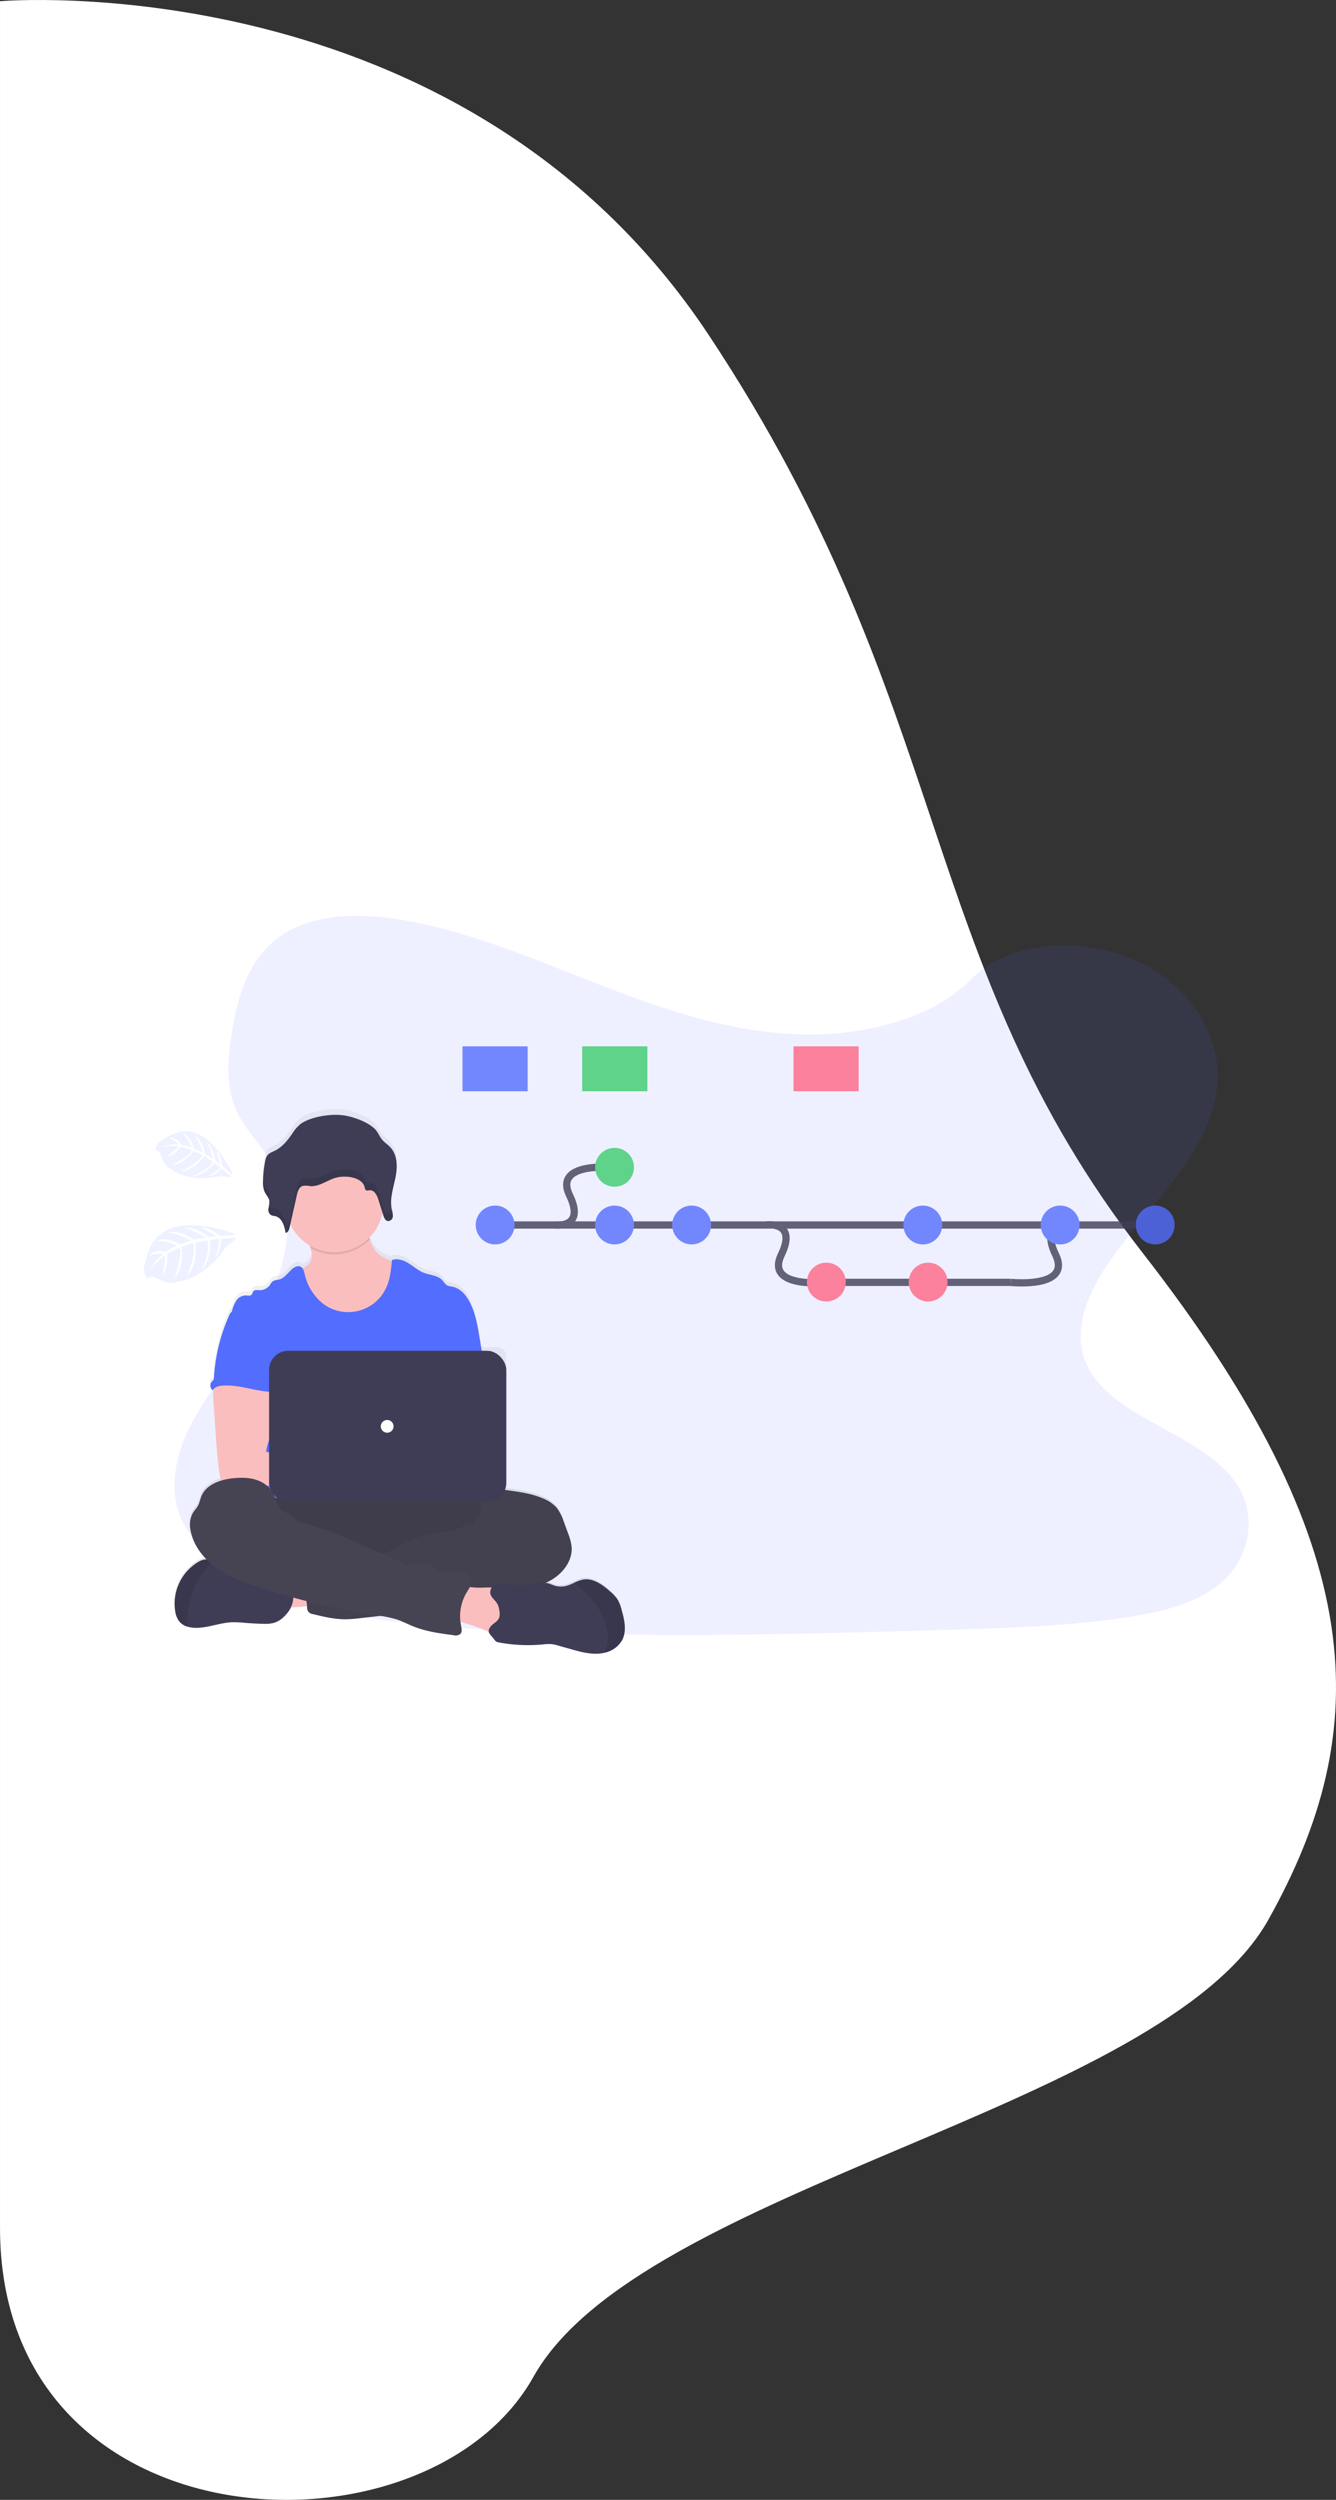 <svg xmlns="http://www.w3.org/2000/svg" xmlns:xlink="http://www.w3.org/1999/xlink" width="553.957" height="1036.064" viewBox="0 0 553.957 1036.064">
  <rect x="0" y="0" width="553.957" height="1036.064" fill="#333333" stroke="none"/>
  <defs>
    <linearGradient id="linear-gradient" x1="0.5" y1="1" x2="0.5" gradientUnits="objectBoundingBox">
      <stop offset="0" stop-color="gray" stop-opacity="0.251"/>
      <stop offset="0.54" stop-color="gray" stop-opacity="0.122"/>
      <stop offset="1" stop-color="gray" stop-opacity="0.102"/>
    </linearGradient>
  </defs>
  <g id="Grupo_45" data-name="Grupo 45" transform="translate(1.704 -814.915)">
    <path id="Caminho_544" data-name="Caminho 544" d="M-1.7,815.423s191.178-16.476,293.809,138.261,85.263,258.947,180,380.526,96.316,197.368,52.105,276.316S263.684,1721.052,219.474,1800-1.7,1871.979-1.7,1738.206Z" fill="#fff"/>
    <g id="undraw_version_control_9bpv_1_" data-name="undraw_version_control_9bpv (1)" transform="translate(57.997 1194.465)">
      <path id="Caminho_769" data-name="Caminho 769" d="M368.327,152.492c-28.551-.993-55.742-10.208-81.712-20.292s-51.684-21.259-79.551-26.6c-17.924-3.436-38.419-3.922-52.862,5.686-13.9,9.264-18.387,25.211-20.8,40.02-1.813,11.148-2.885,22.873,2.1,33.306,3.454,7.244,9.59,13.331,13.834,20.27,14.761,24.139,4.328,53.907-11.673,77.477-7.5,11.055-16.207,21.616-22,33.377s-8.47,25.255-3.406,37.263c5.025,11.911,16.993,20.839,29.953,27.126,26.332,12.767,57.348,16.424,87.619,18.493,66.974,4.583,134.309,2.6,201.46.613,24.854-.737,49.814-1.482,74.261-5.325,13.578-2.135,27.6-5.523,37.453-13.675,12.511-10.38,15.612-27.959,7.23-40.973C536.163,317.425,497.29,312,487.448,288.57c-5.413-12.895.146-27.262,8.007-39.222,16.869-25.661,45.142-48.168,46.633-77.5C543.111,151.707,529.52,131.533,508.5,122c-22.031-9.992-52.575-8.735-68.818,7.8C422.94,146.814,393.534,153.365,368.327,152.492Z" transform="translate(-96.918 -103.35)" fill="#536dfe" opacity="0.1"/>
      <path id="Caminho_770" data-name="Caminho 770" d="M294.724,492.185a16.741,16.741,0,0,0-1.765-4.6,16.115,16.115,0,0,0-2.889-3.163c-3.2-2.9-7.124-5.85-11.364-5.117a15.17,15.17,0,0,0-3.767,1.376c-.618.287-1.24.573-1.875.816a9.339,9.339,0,0,1-5.655.494c-.97-.26-1.875-.728-2.832-1.019a8.973,8.973,0,0,0-1.39-.3,23.663,23.663,0,0,0,2.687-1.416c4.755-2.912,8.549-8.174,8.02-13.8a22.79,22.79,0,0,0-1.473-5.492l-1.694-4.685a20.034,20.034,0,0,0-2.828-5.783,14.633,14.633,0,0,0-5.792-4.1c-4.7-2.042-9.833-2.762-14.9-3.459l-.353-.049V387.123a3.529,3.529,0,0,0-3.529-3.529h-6.661q-.441-2.7-.882-5.391c-.838-5.122-1.707-10.336-4.067-14.946-1.544-3.017-4-5.9-7.314-6.489a7.093,7.093,0,0,1-1.9-.441c-.971-.476-1.5-1.535-2.245-2.316-1.923-2.016-5.051-2.047-7.627-3.088-2.276-.9-4.138-2.607-6.211-3.917s-4.65-2.241-6.944-1.39a4.654,4.654,0,0,1-.049.5l-1.473-.679a16.231,16.231,0,0,1-4.482-2.7,12.875,12.875,0,0,1-3.189-5.766c-.071-.225-.137-.441-.207-.684a20.482,20.482,0,0,0,5.488-10.477l.357,1.16a7.7,7.7,0,0,0,.282.768,3.026,3.026,0,0,0,.882,1.248,1.569,1.569,0,0,0,.371.216,1.544,1.544,0,0,0,.379.1,1.412,1.412,0,0,0,.547-.04,2.087,2.087,0,0,0,1.323-1.226,2.647,2.647,0,0,0,.154-.538,2.779,2.779,0,0,0,.031-.335V326.7a.861.861,0,0,0-.022-.221v-.115a1.284,1.284,0,0,0-.044-.26c-.018-.084,0-.049,0-.071-.022-.11-.049-.225-.071-.335v-.084c0-.026-.04-.181-.062-.273s-.031-.119-.044-.181v-.026h0c-.044-.176-.084-.349-.124-.525a15.166,15.166,0,0,1-.243-4.658,49.883,49.883,0,0,1,1.262-6.771l.093-.4c.035-.154.071-.309.1-.468.071-.318.141-.635.207-.957h0l.159-.812.119-.724v-.093a20.916,20.916,0,0,0,.154-4.954h0a10.426,10.426,0,0,0-2.484-6.229c-1.107-1.231-2.567-2.14-3.6-3.432-.962-1.209-1.5-2.7-2.5-3.886-2.753-3.286-9.82-5.819-14.156-6.26-4.967-.5-12.992.768-17,3.7a16.426,16.426,0,0,0-3.529,4.129c-1.9,2.757-4.05,5.51-7.089,7.058-1.147.582-2.462,1.023-3.225,2.038a5.51,5.51,0,0,0-.86,2.285,45.31,45.31,0,0,0-.909,8.726h0V314a8.042,8.042,0,0,0,.688,3.189c.071.15.15.3.234.441l.053.093a17.549,17.549,0,0,1,1.412,2.4,3.185,3.185,0,0,1,.216.732,5.4,5.4,0,0,1-.124,1.932h0a1.7,1.7,0,0,1-.057.291l-.04.19a.372.372,0,0,1-.035.194c-.035.19-.066.379-.093.565h0a3.97,3.97,0,0,0,.1,1.526,2.007,2.007,0,0,0,.979,1.323,2.868,2.868,0,0,0,.794.247c.278.048.56.079.834.141a4.117,4.117,0,0,1,1.01.375,4.068,4.068,0,0,1,.851.547,4.858,4.858,0,0,1,.366.371,6.177,6.177,0,0,1,.626.856q.141.234.265.476a10.884,10.884,0,0,1,.754,1.994c.115.41.212.825.3,1.24.04.185.075.371.106.551s.062.366.088.547h0a1.284,1.284,0,0,0,.353-.071,2.384,2.384,0,0,0,1.213-1.72c.035-.124.066-.243.093-.362.1-.441.207-.926.309-1.39a20.456,20.456,0,0,0,8.051,8.867c.124.366.243.728.348,1.1.578,2,.856,4.089-.146,5.836a6.175,6.175,0,0,1-3.256,2.532,2.153,2.153,0,0,0-.728-.618c-1.16-.582-2.554.124-3.529.993-1.765,1.6-3.2,3.886-5.523,4.411a6.374,6.374,0,0,0-2.462.666,5.735,5.735,0,0,0-1.143,1.5,5.258,5.258,0,0,1-4.513,2.25c-.807-.04-1.765-.225-2.316.366-.41.441-.441,1.138-.882,1.557-.591.582-1.562.3-2.387.265a4.769,4.769,0,0,0-3.926,2.25,14.7,14.7,0,0,0-1.765,4.411v.026a3.155,3.155,0,0,0-.322.269,4.654,4.654,0,0,0-.975,1.579,75.377,75.377,0,0,0-6.22,25.666,2.647,2.647,0,0,1-.282,1.244,6.12,6.12,0,0,1-.648.706,2.475,2.475,0,0,0,.41,3.529,2.778,2.778,0,0,1,.472-.626c-.049.2-.093.4-.124.582a15.656,15.656,0,0,0-.049,3.882q.626,9.193,1.266,18.374c.119,1.734.238,3.463.4,5.192q.463,5.02,1.323,10a4.31,4.31,0,0,0,.1.441c-3.6,1.143-6.794,3.207-8.139,6.652-.468,1.191-.679,2.488-1.253,3.631-.631,1.253-1.668,2.254-2.356,3.481a10.58,10.58,0,0,0-.807,7.058,23.445,23.445,0,0,0,6.617,12.083h-.441a6.9,6.9,0,0,0-3.013,1.081,20.469,20.469,0,0,0-9.489,20.76,8.906,8.906,0,0,0,1.826,4.323,6.843,6.843,0,0,0,3.212,1.968,11.159,11.159,0,0,0,2.369.441c5.426.441,10.68-2.073,16.119-2.285a43.228,43.228,0,0,1,5.4.251q3.931.327,7.874.415c4.275.1,6.679-1.037,9.405-4.231a11.515,11.515,0,0,0,1.663-2.62c2.32-.132,4.883-.335,6.736-.485l.026.256a3.519,3.519,0,0,0,.962,2.453,3.357,3.357,0,0,0,1.323.543c4.456,1.094,8.964,2.206,13.552,2.206a57.214,57.214,0,0,0,6.436-.494l8.06-.931A40.143,40.143,0,0,1,201.489,496c2.329.79,4.5,1.963,6.78,2.894,5.294,2.144,10.984,2.911,16.622,3.661a3.378,3.378,0,0,0,2.775-.441c.918-.882.613-2.356.353-3.591-.106-.507-.185-1.015-.247-1.526a77.316,77.316,0,0,1,11.134,3.864l.631.278c.185.962,1.072,1.729,1.923,2.766a7.054,7.054,0,0,0,.975,1.209,3.252,3.252,0,0,0,1.4.5,65.208,65.208,0,0,0,18.056.816,18.469,18.469,0,0,1,3.723-.128,16.138,16.138,0,0,1,2.691.6l5.1,1.465c3.763,1.076,7.614,2.166,11.518,1.923a14.733,14.733,0,0,0,2.351-.34,11.048,11.048,0,0,0,7.446-5.214C296.819,500.973,295.853,496.332,294.724,492.185Z" transform="translate(-96.769 -204.788)" fill="url(#linear-gradient)"/>
      <path id="Caminho_771" data-name="Caminho 771" d="M204.291,739.11c-.931-2.117-1.813-4.553-.882-6.67a5.668,5.668,0,0,1,2.934-2.757,14.115,14.115,0,0,1,3.97-.979,55.414,55.414,0,0,1,12.908-.177c.313,2.479-.348,4.994-.918,7.389-.516,2.206-.812,2.532-3.088,2.647C217.741,738.643,204.639,739.891,204.291,739.11Z" transform="translate(-149.138 -452.573)" fill="#fbbebe"/>
      <ellipse id="Elipse_109" data-name="Elipse 109" cx="63.083" cy="17.646" rx="63.083" ry="17.646" transform="translate(31.353 236.962)" fill="#464353"/>
      <ellipse id="Elipse_110" data-name="Elipse 110" cx="63.083" cy="17.646" rx="63.083" ry="17.646" transform="translate(31.353 236.962)" opacity="0.1"/>
      <path id="Caminho_772" data-name="Caminho 772" d="M266.314,423.831a19.626,19.626,0,0,1-10.12,9.193,25.4,25.4,0,0,1-8.033,1.526,22.883,22.883,0,0,1-8.867-1.081,20.285,20.285,0,0,1-9.264-7.424,45.32,45.32,0,0,1-5.377-10.737c-.741-1.954-1.447-4.036-1.1-6.1,2.272-.516,4.76-1.275,5.933-3.291,1-1.729.723-3.8.146-5.779-.163-.56-.353-1.116-.543-1.65-.441-1.279-1.963-3.71-.882-4.8.675-.693,3.5-1.046,4.478-1.5,3-1.385,5.775-3.388,9.074-4.045,2.854-.569,5.8-.035,8.651.556a2.846,2.846,0,0,1,1.068.384,2.568,2.568,0,0,1,.794,1.191c.812,1.976,1.288,4.16,1.941,6.22a12.717,12.717,0,0,0,3.189,5.713,16.28,16.28,0,0,0,4.486,2.673l3.909,1.791a5.14,5.14,0,0,1,1.848,1.2,4.681,4.681,0,0,1,.882,2.4A22.419,22.419,0,0,1,266.314,423.831Z" transform="translate(-160.566 -262.375)" fill="#fbbebe"/>
      <path id="Caminho_773" data-name="Caminho 773" d="M259.732,396.493a20.292,20.292,0,0,1-24.558,3.644c-.163-.56-.353-1.116-.543-1.65-.441-1.279-1.963-3.71-.882-4.8.675-.693,3.5-1.046,4.478-1.5,3-1.385,5.775-3.388,9.074-4.045,2.854-.569,5.8-.035,8.651.556a2.846,2.846,0,0,1,1.068.384,2.568,2.568,0,0,1,.794,1.191C258.6,392.25,259.079,394.433,259.732,396.493Z" transform="translate(-166.102 -262.375)" opacity="0.1"/>
      <circle id="Elipse_111" data-name="Elipse 111" cx="20.292" cy="20.292" r="20.292" transform="translate(58.704 98.885)" fill="#fbbebe"/>
      <path id="Caminho_774" data-name="Caminho 774" d="M267.917,468.729l-1.668-10.1c-.843-5.069-1.712-10.234-4.067-14.8-1.548-2.991-4.006-5.841-7.319-6.432a7.081,7.081,0,0,1-1.906-.441c-.971-.468-1.5-1.518-2.245-2.294-1.923-1.994-5.055-2.025-7.632-3.039-2.276-.882-4.138-2.581-6.211-3.878s-4.654-2.206-6.948-1.376c-.371,3.948-.763,7.985-2.44,11.58a17.328,17.328,0,0,1-26.142,6.511,21.772,21.772,0,0,1-7.623-12.3c-.287-1.165-.613-2.5-1.685-3.035-1.16-.582-2.554.124-3.529.979-1.765,1.584-3.207,3.851-5.527,4.385a6.448,6.448,0,0,0-2.462.662,5.6,5.6,0,0,0-1.147,1.487,5.294,5.294,0,0,1-4.513,2.232c-.807-.04-1.765-.225-2.316.362-.41.441-.441,1.129-.882,1.54-.6.578-1.562.3-2.391.265a4.824,4.824,0,0,0-3.931,2.206,14.229,14.229,0,0,0-1.765,4.35c4.822,10.737,9.233,21.488,14.055,32.225a2.749,2.749,0,0,1,.349,1.323,3.225,3.225,0,0,1-.6,1.323c-2.365,3.8-2.29,8.576-2.029,13.04s.578,9.18-1.416,13.181c-.543,1.1-1.248,2.1-1.765,3.2-1.209,2.488-1.645,10.446-.94,13.119h99.733c-1.9-5.227-1.178-15.718-.781-21.267.278-3.882-.441-7.76-.75-11.642C268.751,484.165,269.227,476.643,267.917,468.729Z" transform="translate(-127.095 -283.694)" fill="#536dfe"/>
      <path id="Caminho_775" data-name="Caminho 775" d="M146.064,541.395a15.617,15.617,0,0,0-.053,3.851l1.266,18.206c.119,1.716.238,3.428.4,5.139.3,3.322.759,6.617,1.323,9.908a1.765,1.765,0,0,0,1.809,1.716,64.619,64.619,0,0,0,17.041.812c8.69-.485,17.368-1.592,26.071-1.4,2.241.049,4.853,0,6.211-1.765s.569-4.619-1.2-6.044-4.182-1.765-6.458-1.765c-3.013-.031-6.026.4-9.03.221a44.736,44.736,0,0,1-8.126-1.5l-7.5-1.866a28.911,28.911,0,0,1,1.972-6.569c1.473-3.825,2.85-7.777,2.876-11.875s-1.518-8.408-4.875-10.755c-2.762-1.928-6.317-2.285-9.683-2.206-2.448.071-6.679-.516-8.915.441C147.418,536.723,146.394,539.661,146.064,541.395Z" transform="translate(-117.229 -344.802)" fill="#fbbebe"/>
      <path id="Caminho_776" data-name="Caminho 776" d="M310.931,642.9a9.505,9.505,0,0,1,4.663-.146c5.069.693,10.212,1.4,14.911,3.428a14.641,14.641,0,0,1,5.8,4.063,20.1,20.1,0,0,1,2.828,5.735l1.694,4.641a22.34,22.34,0,0,1,1.478,5.439c.529,5.554-3.269,10.79-8.046,13.675s-10.4,3.913-15.881,4.989-10.98,2.267-16.437,3.529a66.168,66.168,0,0,1-7.733,1.522c-5.841.662-11.946-.313-17.5,1.619a66.563,66.563,0,0,1-6.661,2.453,41.422,41.422,0,0,1-4.605.7l-10.5,1.2a57.306,57.306,0,0,1-6.441.494c-4.588,0-9.1-1.085-13.556-2.17a2.582,2.582,0,0,1-2.285-2.964q-.675-5.916-1.182-11.845a5.938,5.938,0,0,1,.516-3.754c.882-1.323,2.6-1.738,4.173-1.994a108.915,108.915,0,0,1,20.151-1.4c2.563-2.563,6.789-2.576,10.146-3.97a30.183,30.183,0,0,0,3.578-1.945,46.76,46.76,0,0,1,19.644-6.207,18.284,18.284,0,0,0,4.019-.573c2.6-.807,4.967-3,7.636-2.466.331-.913.56-2.135,1.323-2.762.379-.322.847-.538,1.2-.882a3.619,3.619,0,0,0,.693-2.96,8.668,8.668,0,0,1-.088-3.123,4.316,4.316,0,0,1,.49-1.09A5.963,5.963,0,0,1,310.931,642.9Z" transform="translate(-165.004 -404.682)" fill="#464353"/>
      <path id="Caminho_777" data-name="Caminho 777" d="M310.931,642.9a9.505,9.505,0,0,1,4.663-.146c5.069.693,10.212,1.4,14.911,3.428a14.641,14.641,0,0,1,5.8,4.063,20.1,20.1,0,0,1,2.828,5.735l1.694,4.641a22.34,22.34,0,0,1,1.478,5.439c.529,5.554-3.269,10.79-8.046,13.675s-10.4,3.913-15.881,4.989-10.98,2.267-16.437,3.529a66.168,66.168,0,0,1-7.733,1.522c-5.841.662-11.946-.313-17.5,1.619a66.563,66.563,0,0,1-6.661,2.453,41.422,41.422,0,0,1-4.605.7l-10.5,1.2a57.306,57.306,0,0,1-6.441.494c-4.588,0-9.1-1.085-13.556-2.17a2.582,2.582,0,0,1-2.285-2.964q-.675-5.916-1.182-11.845a5.938,5.938,0,0,1,.516-3.754c.882-1.323,2.6-1.738,4.173-1.994a108.915,108.915,0,0,1,20.151-1.4c2.563-2.563,6.789-2.576,10.146-3.97a30.183,30.183,0,0,0,3.578-1.945,46.76,46.76,0,0,1,19.644-6.207,18.284,18.284,0,0,0,4.019-.573c2.6-.807,4.967-3,7.636-2.466.331-.913.56-2.135,1.323-2.762.379-.322.847-.538,1.2-.882a3.619,3.619,0,0,0,.693-2.96,8.668,8.668,0,0,1-.088-3.123,4.316,4.316,0,0,1,.49-1.09A5.963,5.963,0,0,1,310.931,642.9Z" transform="translate(-165.004 -404.682)" opacity="0.05"/>
      <path id="Caminho_778" data-name="Caminho 778" d="M156.171,730.551c-2.731,3.163-5.135,4.292-9.41,4.191q-3.944-.093-7.879-.41a44.208,44.208,0,0,0-5.4-.251c-5.444.212-10.7,2.7-16.128,2.267a11.43,11.43,0,0,1-2.369-.441,6.9,6.9,0,0,1-3.216-1.95,8.786,8.786,0,0,1-1.826-4.284,20.18,20.18,0,0,1,9.493-20.562,6.961,6.961,0,0,1,3.017-1.072,7.151,7.151,0,0,1,3.053.671l.066.026a23.085,23.085,0,0,1,7.561,5.047,4.263,4.263,0,0,0,1.156.931,3.971,3.971,0,0,0,1.363.256l5.8.366a13.736,13.736,0,0,1,2.912.4,23.14,23.14,0,0,1,3.062,1.323c3.119,1.394,6.577,1.765,9.948,2.3a1.486,1.486,0,0,1,.882.353,1.38,1.38,0,0,1,.273.573,11.254,11.254,0,0,1-2.356,10.261Z" transform="translate(-96.959 -441.288)" fill="#3f3d56"/>
      <path id="Caminho_779" data-name="Caminho 779" d="M125.573,708.747a34.806,34.806,0,0,0-5.8,7.252,36.3,36.3,0,0,0-4.738,14.355,26.644,26.644,0,0,0-.049,5.563,6.894,6.894,0,0,1-3.216-1.95,8.787,8.787,0,0,1-1.826-4.284,20.18,20.18,0,0,1,9.493-20.562,6.961,6.961,0,0,1,3.017-1.072,7.152,7.152,0,0,1,3.053.671Z" transform="translate(-96.959 -441.294)" opacity="0.1"/>
      <path id="Caminho_780" data-name="Caminho 780" d="M383.083,733.459c3.242-.088,6.882-.251,9.264,1.932,2.272,2.065,2.572,5.47,2.722,8.536l.172,3.56a7.111,7.111,0,0,1-.34,3.212c-.776,1.765-2.907,2.616-4.853,2.514a16.321,16.321,0,0,1-5.51-1.72,77.51,77.51,0,0,0-15-4.725q.251-3.692.838-7.349c.269-1.69.313-4.517,1.443-5.92,1.2-1.482,2.753-.679,4.376-.406a35.135,35.135,0,0,0,6.886.366Z" transform="translate(-242.203 -455.03)" fill="#fbbebe"/>
      <path id="Caminho_781" data-name="Caminho 781" d="M160.247,641.074c0,.441-.693,0-.754-.472-.485-3.569-3.317-6.511-6.617-7.94s-7.058-1.5-10.631-1.165c-5.4.512-11.47,2.581-13.446,7.632-.468,1.182-.679,2.462-1.253,3.6-.635,1.244-1.672,2.237-2.36,3.445a10.48,10.48,0,0,0-.807,7.018c1.151,6.308,5.466,11.7,10.693,15.44s11.337,5.969,17.429,7.98a302.255,302.255,0,0,0,49.408,11.8,47.489,47.489,0,0,1,8.064,1.663c2.329.781,4.508,1.95,6.785,2.867,5.294,2.126,10.989,2.885,16.631,3.631a3.412,3.412,0,0,0,2.775-.441c.918-.851.613-2.334.353-3.556A19.123,19.123,0,0,1,238.77,679c.944-1.588,2.17-3.216,1.994-5.055-.212-2.144-2.347-3.661-4.473-4.006s-4.288.163-6.423.441a3.442,3.442,0,0,1-2.184-.216,4.362,4.362,0,0,1-.856-.759,9.674,9.674,0,0,0-11.267-1.575c-.79.441-1.985-.543-2.806-.913l-9.277-4.2C192.821,657.9,182.11,653.055,170.835,650a6.856,6.856,0,0,1-2.514-1.046c-.56-.441-.962-1.041-1.478-1.531-1.125-1.063-2.691-1.487-4.041-2.241S159.939,642.587,160.247,641.074Z" transform="translate(-105.055 -398.417)" fill="#464353"/>
      <path id="Caminho_782" data-name="Caminho 782" d="M460.193,752.062a11.041,11.041,0,0,1-7.446,5.166,14.783,14.783,0,0,1-2.356.335c-3.9.243-7.76-.838-11.523-1.906l-5.108-1.438a16.121,16.121,0,0,0-2.691-.6,18.46,18.46,0,0,0-3.723.128,65.99,65.99,0,0,1-18.087-.812,3.19,3.19,0,0,1-1.4-.5,6.947,6.947,0,0,1-.975-1.2c-1.39-1.672-2.885-2.647-1.24-4.853.948-1.279,2.709-1.919,3.445-3.388s.265-3.556-.172-5.073c-.6-2.1-2.554-3-3.256-4.923a3.466,3.466,0,0,1,1.685-3.926,7,7,0,0,1,4.5-.648c1.531.2,3.031.635,4.57.754,4.526.362,9.154-1.972,13.5-.657.957.291,1.862.754,2.832,1.01a9.419,9.419,0,0,0,5.66-.49c.635-.238,1.257-.525,1.875-.807a15.1,15.1,0,0,1,3.772-1.363c4.239-.728,8.17,2.206,11.368,5.069a16.073,16.073,0,0,1,2.889,3.132,15.724,15.724,0,0,1,1.765,4.557C461.247,743.716,462.213,748.312,460.193,752.062Z" transform="translate(-261.978 -451.753)" fill="#3f3d56"/>
      <path id="Caminho_783" data-name="Caminho 783" d="M505.011,752.029a11.041,11.041,0,0,1-7.446,5.166,14.421,14.421,0,0,0,1.566-7.57,23.9,23.9,0,0,0-4.46-11.633,41.2,41.2,0,0,0-4.914-5.986c-1.4-1.412-3.128-2.532-4.636-3.825a15.1,15.1,0,0,1,3.772-1.363c4.239-.728,8.17,2.206,11.368,5.069a16.075,16.075,0,0,1,2.889,3.132,15.722,15.722,0,0,1,1.765,4.557C506.065,743.682,507.031,748.279,505.011,752.029Z" transform="translate(-306.796 -451.719)" opacity="0.1"/>
      <path id="Caminho_784" data-name="Caminho 784" d="M151.968,472.045a4.566,4.566,0,0,0-.979,1.566,74.05,74.05,0,0,0-6.22,25.418,2.541,2.541,0,0,1-.287,1.231,5.385,5.385,0,0,1-.648.7,2.435,2.435,0,0,0,.415,3.529c.728-1.372,2.47-1.817,4.019-1.937,7.416-.587,14.659,2.863,22.1,2.6-.525-1.813-1.279-3.556-1.707-5.391-1.892-8.148,2.828-17.019-.066-24.867a6.412,6.412,0,0,0-3.066-3.8,8.166,8.166,0,0,0-1.963-.521c-1.879-.34-5.62-1.791-7.438-1.209-.671.216-.935.847-1.491,1.226C153.789,471.136,152.669,471.335,151.968,472.045Z" transform="translate(-115.744 -307.827)" fill="#536dfe"/>
      <rect id="Retângulo_124" data-name="Retângulo 124" width="98.374" height="62.642" rx="7.97" transform="translate(51.866 180.275)" fill="#3f3d56"/>
      <circle id="Elipse_112" data-name="Elipse 112" cx="2.647" cy="2.647" r="2.647" transform="translate(98.186 208.949)" fill="#fff"/>
      <path id="Caminho_785" data-name="Caminho 785" d="M208.391,294.1a16.167,16.167,0,0,0-3.529,4.089c-1.9,2.731-4.054,5.457-7.094,6.979-1.151.578-2.466,1.015-3.229,2.02a5.444,5.444,0,0,0-.86,2.263,44.843,44.843,0,0,0-.909,8.646,9.609,9.609,0,0,0,.7,4.253c.6,1.235,1.694,2.281,1.919,3.626a10.986,10.986,0,0,1-.353,3.15,2.666,2.666,0,0,0,1.076,2.806,6.523,6.523,0,0,0,1.632.384c2.934.653,3.917,4.094,4.363,6.939,1-.057,1.447-1.2,1.654-2.131l3.057-13.591c.331-1.473.882-3.181,2.351-3.7a7.529,7.529,0,0,1,3.088.066c4.036.331,7.451-2.788,11.4-3.648A14.556,14.556,0,0,1,227.5,316c3.114.154,6.736,1.434,7.4,4.341.11.472.176,1.037.618,1.27s.9.035,1.368,0c1.976-.2,3.141,2.025,3.71,3.842l2.073,6.617c.309,1,.829,2.179,1.915,2.307a2,2,0,0,0,2-1.765,7.73,7.73,0,0,0-.393-2.859c-.975-4.345.516-8.792,1.425-13.146s1.072-9.357-1.976-12.709c-1.107-1.213-2.563-2.117-3.6-3.4-.962-1.2-1.5-2.673-2.5-3.851-2.757-3.251-9.829-5.761-14.165-6.176C220.425,289.938,212.4,291.2,208.391,294.1Z" transform="translate(-143.414 -207.861)" fill="#3f3d56"/>
      <g id="Grupo_41" data-name="Grupo 41" transform="translate(49.361 102.189)" opacity="0.1">
        <path id="Caminho_786" data-name="Caminho 786" d="M247.451,359.828c-1.085-.132-1.606-1.323-1.915-2.307q-1.037-3.313-2.073-6.617c-.569-1.822-1.734-4.045-3.71-3.842-.463.049-.962.229-1.368,0s-.507-.8-.618-1.271c-.662-2.911-4.283-4.186-7.4-4.341a14.749,14.749,0,0,0-3.842.251c-3.948.882-7.363,3.97-11.4,3.648a7.611,7.611,0,0,0-3.088-.062c-1.487.512-2.02,2.206-2.351,3.7l-3.057,13.587c-.207.935-.657,2.078-1.654,2.131-.441-2.841-1.429-6.282-4.363-6.935a6.934,6.934,0,0,1-1.632-.384,1.914,1.914,0,0,1-.851-.948c-.079.41-.172.82-.225,1.231a2.677,2.677,0,0,0,1.076,2.806,6.524,6.524,0,0,0,1.632.384c2.934.653,3.917,4.094,4.363,6.939,1-.057,1.447-1.2,1.654-2.131l3.057-13.591c.331-1.473.882-3.181,2.351-3.7a7.529,7.529,0,0,1,3.088.066c4.036.331,7.451-2.788,11.4-3.648a14.556,14.556,0,0,1,3.842-.256c3.114.154,6.736,1.434,7.4,4.341.11.472.176,1.037.618,1.27s.9.035,1.368,0c1.976-.2,3.141,2.025,3.71,3.842q1.032,3.313,2.073,6.617c.309,1,.829,2.179,1.915,2.307a2,2,0,0,0,2-1.765,5.991,5.991,0,0,0-.265-2.342A1.822,1.822,0,0,1,247.451,359.828Z" transform="translate(-195.626 -338.587)"/>
        <path id="Caminho_787" data-name="Caminho 787" d="M195.4,356.163c-.225-1.345-1.323-2.391-1.919-3.626a7.257,7.257,0,0,1-.653-2.647c0,.494-.044.988-.049,1.487a9.61,9.61,0,0,0,.7,4.253c.49,1,1.3,1.884,1.7,2.9a6.644,6.644,0,0,0,.216-2.369Z" transform="translate(-192.78 -343.321)"/>
        <path id="Caminho_788" data-name="Caminho 788" d="M314.935,338.454c-.8,3.847-2.056,7.764-1.667,11.62a75.644,75.644,0,0,1,1.667-8.532,22.5,22.5,0,0,0,.512-6.542A26.969,26.969,0,0,1,314.935,338.454Z" transform="translate(-260.075 -335)"/>
      </g>
      <g id="Grupo_42" data-name="Grupo 42" transform="translate(132.07 54.109)" opacity="0.8">
        <line id="Linha_9" data-name="Linha 9" x2="275.739" transform="translate(13.525 74.037)" fill="none" stroke="#3f3d56" stroke-miterlimit="10" stroke-width="3"/>
        <path id="Caminho_789" data-name="Caminho 789" d="M466.46,363.44s13.186,1.831,6.357-12.317,18.528-11.47,18.528-11.47" transform="translate(-428.438 -289.408)" fill="none" stroke="#3f3d56" stroke-miterlimit="10" stroke-width="3"/>
        <path id="Caminho_790" data-name="Caminho 790" d="M665.53,393.733s13.186-1.826,6.357,12.321,18.528,11.47,18.528,11.47" transform="translate(-539.69 -319.7)" fill="none" stroke="#3f3d56" stroke-miterlimit="10" stroke-width="3"/>
        <path id="Caminho_791" data-name="Caminho 791" d="M920.635,393.733s-13.19-1.826-6.357,12.321-18.528,11.47-18.528,11.47" transform="translate(-668.351 -319.7)" fill="none" stroke="#3f3d56" stroke-miterlimit="10" stroke-width="3"/>
        <line id="Linha_10" data-name="Linha 10" x1="72.757" transform="translate(154.642 97.818)" fill="none" stroke="#3f3d56" stroke-miterlimit="10" stroke-width="3"/>
        <circle id="Elipse_113" data-name="Elipse 113" cx="8.051" cy="8.051" r="8.051" transform="translate(5.475 65.986)" fill="#536dfe"/>
        <circle id="Elipse_114" data-name="Elipse 114" cx="8.051" cy="8.051" r="8.051" transform="translate(54.993 42.08)" fill="#3acc6c"/>
        <circle id="Elipse_115" data-name="Elipse 115" cx="8.051" cy="8.051" r="8.051" transform="translate(54.993 65.986)" fill="#536dfe"/>
        <circle id="Elipse_116" data-name="Elipse 116" cx="8.051" cy="8.051" r="8.051" transform="translate(86.949 65.986)" fill="#536dfe"/>
        <circle id="Elipse_117" data-name="Elipse 117" cx="8.051" cy="8.051" r="8.051" transform="translate(142.806 89.648)" fill="#ff6584"/>
        <circle id="Elipse_118" data-name="Elipse 118" cx="8.051" cy="8.051" r="8.051" transform="translate(185.014 89.648)" fill="#ff6584"/>
        <circle id="Elipse_119" data-name="Elipse 119" cx="8.051" cy="8.051" r="8.051" transform="translate(182.813 65.986)" fill="#536dfe"/>
        <circle id="Elipse_120" data-name="Elipse 120" cx="8.051" cy="8.051" r="8.051" transform="translate(279.175 65.986)" fill="#536dfe"/>
        <circle id="Elipse_121" data-name="Elipse 121" cx="8.051" cy="8.051" r="8.051" transform="translate(239.755 65.986)" fill="#536dfe"/>
        <rect id="Retângulo_125" data-name="Retângulo 125" width="27.011" height="18.616" fill="#536dfe"/>
        <rect id="Retângulo_126" data-name="Retângulo 126" width="27.011" height="18.616" transform="translate(49.637)" fill="#3acc6c"/>
        <rect id="Retângulo_127" data-name="Retângulo 127" width="27.011" height="18.616" transform="translate(137.239)" fill="#ff6584"/>
      </g>
      <g id="Grupo_43" data-name="Grupo 43" transform="translate(0.003 128.225)" opacity="0.1">
        <path id="Caminho_792" data-name="Caminho 792" d="M118.984,397.854S86,383.985,81.677,409.01c0,0-2.254,3.9.882,7.12,0,0,.675-1.729,3.86.057a16.4,16.4,0,0,0,3.6,1.465,8.1,8.1,0,0,0,5.126-.273h0s10.848-.587,19.97-14.778c0,0,3.913-2.417,4.107-3.326l-6.538.441s.5,4.786-2.206,7.658c0,0,2.4-7.429,1.248-7.636-.234-.044-3.454.379-3.454.379s.834,8.324-3.529,12.63c0,0,4.05-8.465,2.29-12.48l-4.826.931s1.323,8.757-3.45,13.847c0,0,3.926-9,2.409-13.569l-4.619,1.553s1.112,8.563-2.881,12.793c0,0,3.485-10.856,1.844-12.352,0,0-4.156,1.685-5.042,2.647,0,0,.657,6.176-1.879,8.4,0,0,1.557-7.5.785-7.808,0,0-4.826,3.635-6.3,6.772a18.3,18.3,0,0,1,5.7-7.5,10.155,10.155,0,0,0-5.735.807s1.668-3.181,6.9-1.672c0,0,3.878-2.687,4.654-2.647,0,0-4.954-2.206-8.532-1.932,0,0,3.838-2.206,9.74,1.478l4.61-1.663s-6.4-3.278-9.6-3.264c0,0,4.261-1.65,10.795,2.938l4.72-.962s-5.294-3.242-8.863-4c0,0,4.279-.679,10.226,3.772l3.225-.269s-3.9-2.3-5.086-2.863-1.129-.922-1.129-.922a15.391,15.391,0,0,1,7.561,3.609S118.958,398.264,118.984,397.854Z" transform="translate(-80.893 -394.021)" fill="#536dfe"/>
      </g>
      <g id="Grupo_44" data-name="Grupo 44" transform="translate(4.836 89.31)" opacity="0.1">
        <path id="Caminho_793" data-name="Caminho 793" d="M123.89,323.692s-11.681-27.029-28.511-14.633a5.008,5.008,0,0,0-3.529,4.72s1.385-.644,2.263,2.237a13.28,13.28,0,0,0,1.323,2.916,6.617,6.617,0,0,0,3.2,2.757h0s6.78,5.832,20.292,2.6c0,0,3.706.79,4.336.366l-4.129-3.472s-2.431,3.132-5.686,3.282c0,0,5.66-3.044,5.1-3.825-.115-.159-2.272-1.738-2.272-1.738s-4.244,5.417-9.264,5.5c0,0,7.23-2.726,8.47-6.11l-3.4-2.206s-4.283,5.96-10.018,6.269c0,0,7.46-3.11,9.162-6.692l-3.631-1.707s-4.217,5.735-8.986,5.951c0,0,8.258-4.464,8.13-6.286,0,0-3.428-1.368-4.517-1.288,0,0-3.119,4.036-5.9,3.922,0,0,5.2-3.569,4.919-4.191,0,0-4.941-.591-7.6.441a15.054,15.054,0,0,1,7.654-1.209,8.294,8.294,0,0,0-3.86-2.779s2.806-.94,5.055,2.934c0,0,3.829.618,4.279,1.076,0,0-1.681-4.142-3.97-6.008,0,0,3.529.882,4.941,6.427l3.688,1.637s-1.932-5.594-3.847-7.407c0,0,3.472,1.447,4.742,7.9l3.353,2.113s-1.3-4.941-2.987-7.424c0,0,2.929,2.038,3.922,8.068l2.073,1.676s-1.01-3.591-1.394-4.6-.146-1.191-.146-1.191a12.639,12.639,0,0,1,2.422,6.476S123.638,323.917,123.89,323.692Z" transform="translate(-91.85 -305.806)" fill="#536dfe"/>
      </g>
    </g>
  </g>
</svg>
